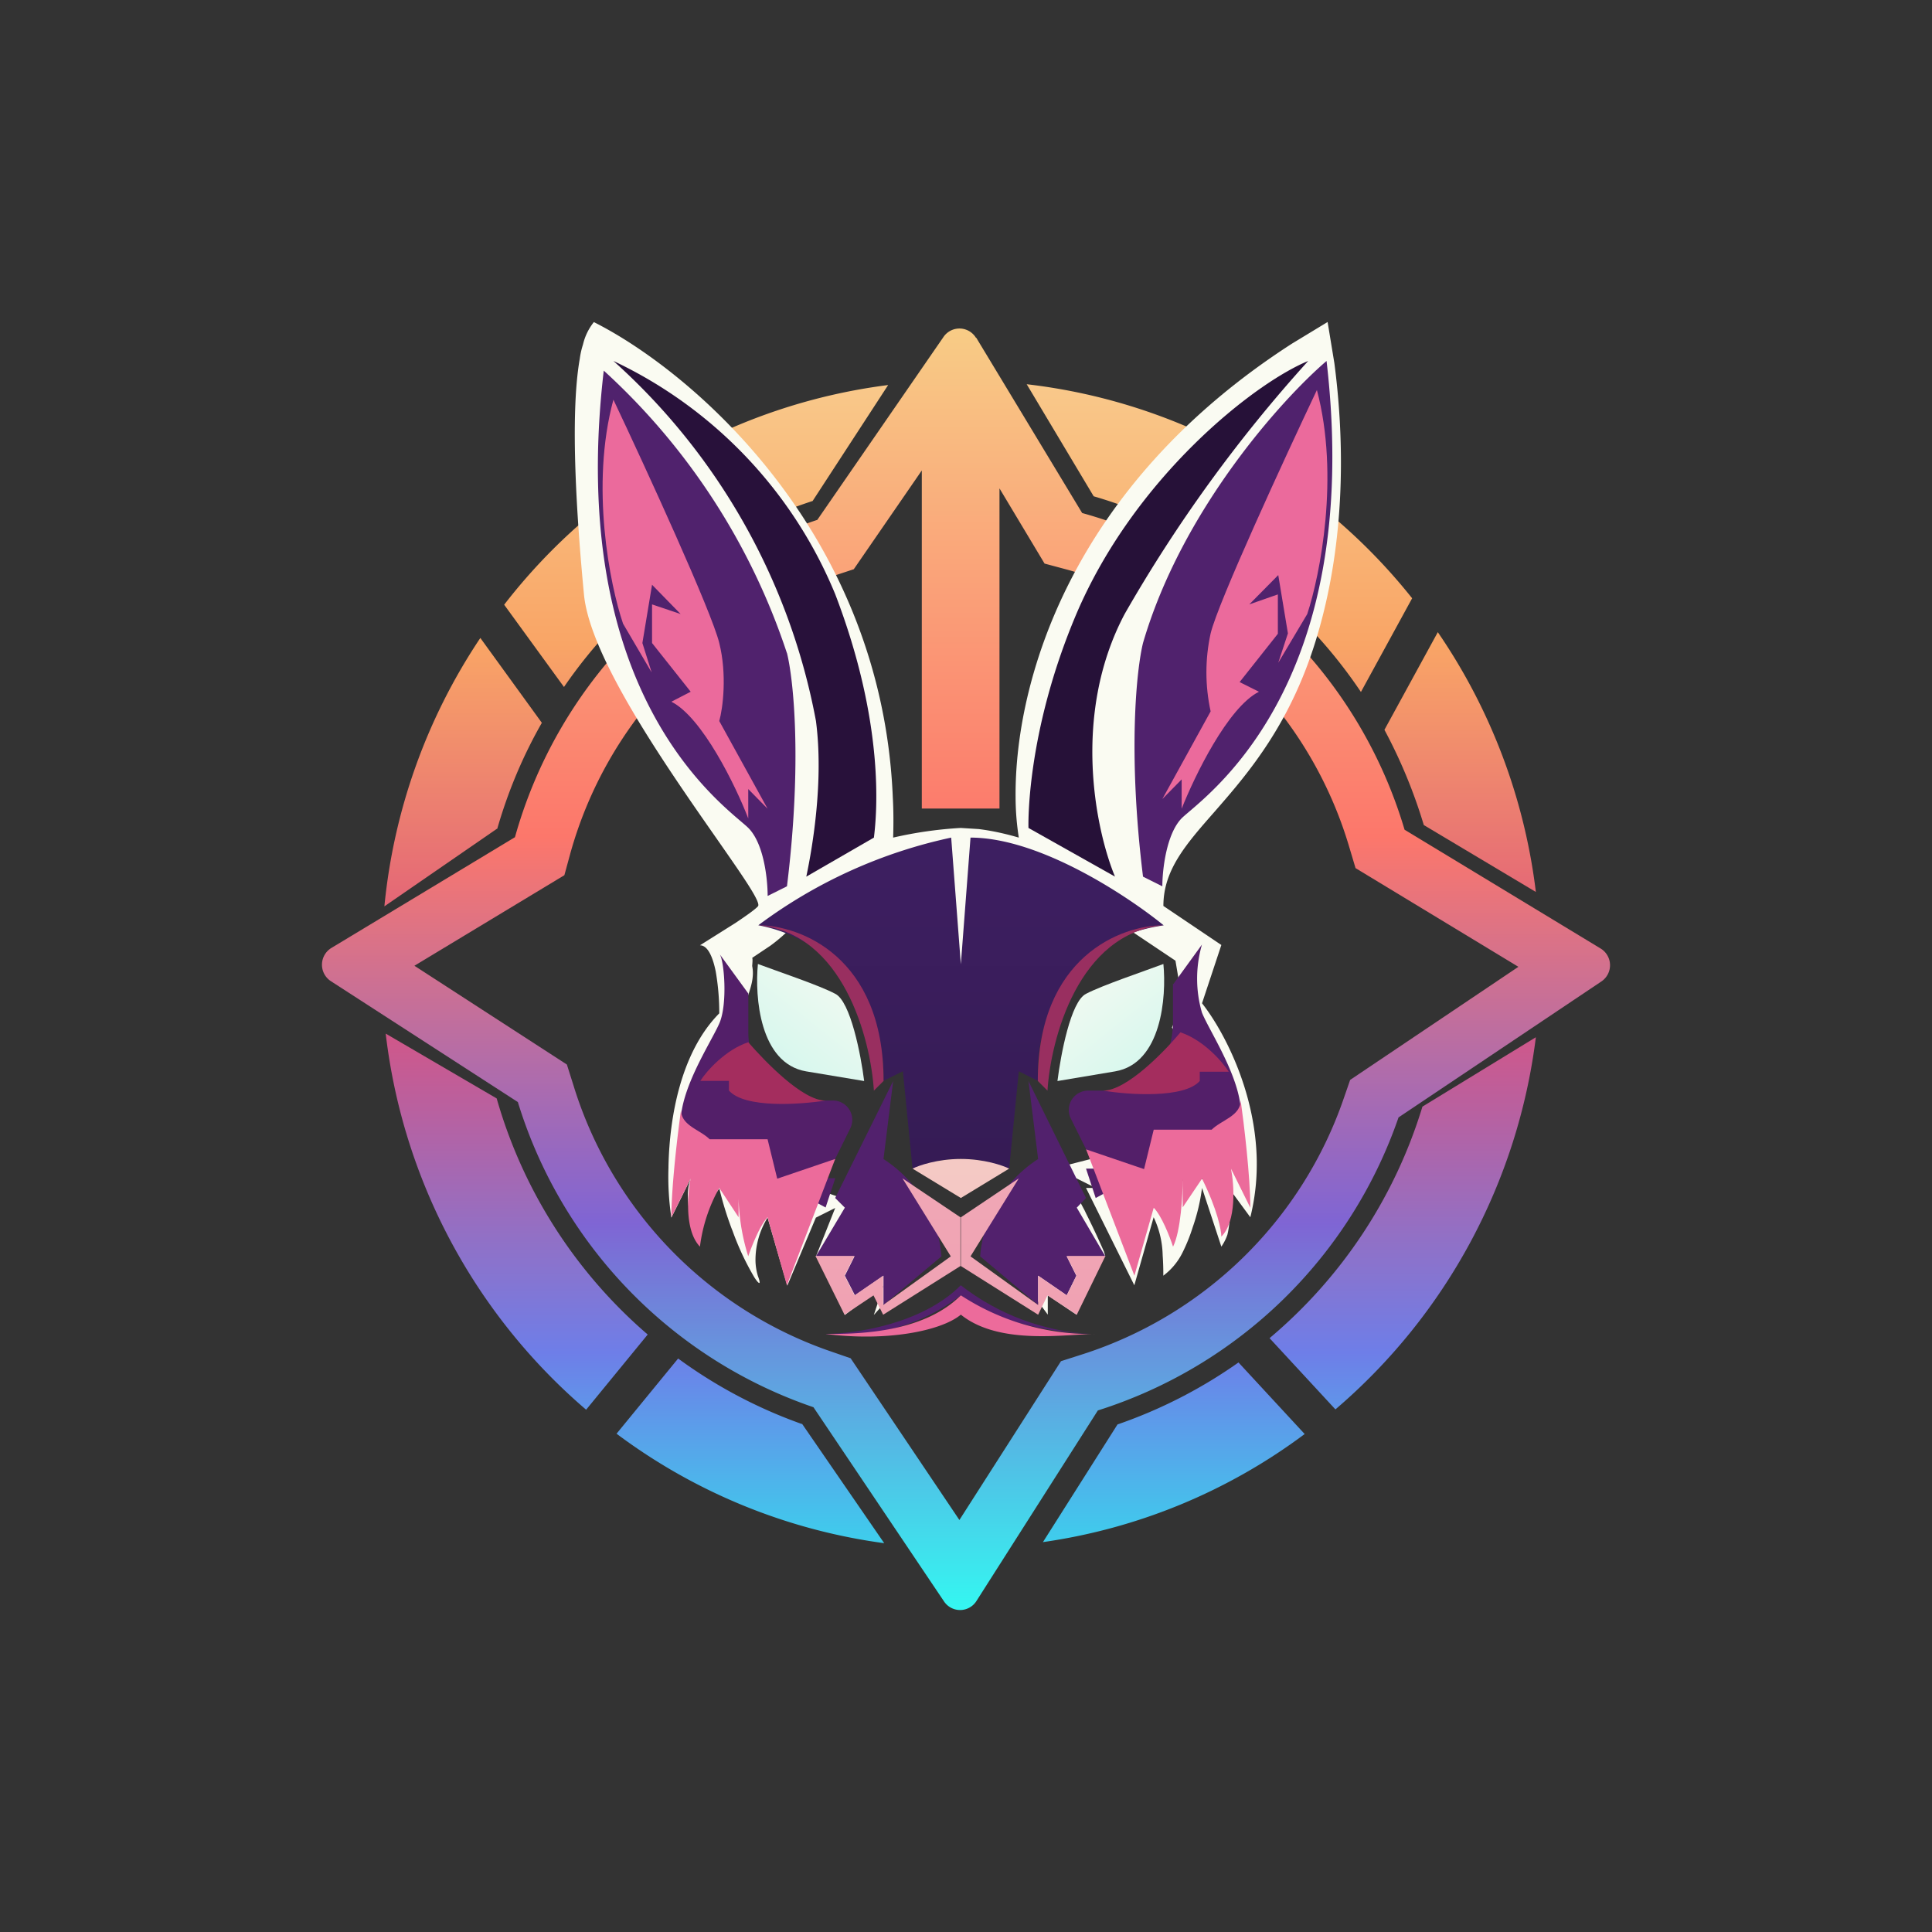 <svg xmlns="http://www.w3.org/2000/svg" width="24" height="24" fill="none" viewBox="0 0 24 24">
    <rect x="0" y="0" width="24" height="24" fill="#333333" stroke="none"/>
    <path fill="url(#EMAGIC__a)" d="m10.095 6.223.938-1.44a7.17 7.17 0 0 0-4.77 2.729l.743 1.022a6 6 0 0 1 3.09-2.311m3.49-.058a6.04 6.04 0 0 1 3.32 2.431l.636-1.164a7.17 7.17 0 0 0-4.788-2.659zm-7.41 4.134q.201-.7.555-1.32l-.764-1.054a7.25 7.25 0 0 0-1.192 3.334l1.4-.965zM4.792 12.84l1.378.805a6.06 6.06 0 0 0 1.876 2.933l-.765.934a7.26 7.26 0 0 1-2.489-4.667zm8.161 6.317a7.1 7.1 0 0 0 3.254-1.343l-.822-.889a6 6 0 0 1-1.503.77l-.929 1.466zM9.962 17.69a6 6 0 0 1-1.538-.814l-.765.934a7.14 7.14 0 0 0 3.325 1.36l-1.022-1.485zm7.725-7.441a6.4 6.4 0 0 0-.489-1.183l.663-1.213a7.25 7.25 0 0 1 1.218 3.227zm-.017 3.498a6.06 6.06 0 0 1-1.899 2.876l.818.885a7.26 7.26 0 0 0 2.49-4.623z"/>
    <path fill="url(#EMAGIC__b)" fill-rule="evenodd" d="m10.376 7.147.23-.076.845-1.227v4.2h.965V6.067l.56.934.28.075a5.07 5.07 0 0 1 3.503 3.44l.08.268 2.023 1.226-2.09 1.405-.08.231a5.07 5.07 0 0 1-3.262 3.183l-.25.08-1.262 1.973-1.351-2.009-.231-.08a5.07 5.07 0 0 1-3.214-3.316l-.08-.253-1.894-1.227 1.863-1.125.075-.275a5.07 5.07 0 0 1 3.29-3.45m1.751-2.952 1.316 2.178a5.79 5.79 0 0 1 4.005 3.934l2.436 1.476a.243.243 0 0 1 .009.409l-2.52 1.689a5.8 5.8 0 0 1-3.735 3.64l-1.51 2.37a.24.24 0 0 1-.4.004l-1.623-2.414a5.8 5.8 0 0 1-3.672-3.791l-2.325-1.503a.244.244 0 0 1 .005-.409L6.397 10.4a5.8 5.8 0 0 1 3.756-3.942l1.57-2.276a.24.24 0 0 1 .4.013z" clip-rule="evenodd"/>
    <path fill="#FAFBF2" d="M7.375 4c1.222.613 3.583 2.623 3.716 5.912.009.16.009.329.004.493a5 5 0 0 1 .84-.12l.223.014c.213.026.409.08.498.106q-.04-.254-.04-.51c-.01-1.405.666-3.846 3.436-5.628l.44-.267.084.511c.102.778.174 2.063-.204 3.356-.325 1.116-.863 1.734-1.29 2.223-.355.404-.63.72-.63 1.164l.72.485-.24.724c.253.32.666 1.076.68 1.956v.022q.003.346-.08.68l-.356-.484c.102.22.127.467.071.702a.6.6 0 0 1-.075.147l-.24-.729q-.032.25-.116.489-.05.16-.125.311a.8.8 0 0 1-.24.29q.001-.128-.008-.254a1.15 1.15 0 0 0-.112-.472l-.24.845-.6-1.209h.12l-.24-.12h-.12q.057.093.111.187l.01.022.102.191.017.036q.118.235.223.475l.017.058h-.48l.36.12-.24.605-.355-.24v.24l-.574-.778.516-.494v-.51l.871-.223-.058.244.018.04.133-.066.045.097.129-.444.475.485.53-.05.026-.017a2.95 2.95 0 0 0-.569-1.85l.133-.302-.089-.529-.63-.422-.72-.395-.752-.25c-.036-.013-.098.178-.178.418-.115.343-.258.778-.386.778-.125 0-.28-.355-.423-.68-.12-.275-.23-.524-.302-.506l-.613.155s-.578.293-.845.565a2 2 0 0 1-.182.15l-.227.152c.009.018 0 .084 0 .102.045.222-.102.422-.102.578v.187l.035.16c-.25.295-.405.66-.444 1.044l-.027.156.391-.52.178.889.338-.511.2.71.8.276.84.587-.698.778.12-.364-.48.364-.24-.605.36-.12h-.48l.24-.604-.24.12-.355.845-.245-.845c-.1.163-.153.35-.15.542a.7.7 0 0 0 .03.183c.045.12.014.106-.044.017a3.4 3.4 0 0 1-.271-.578l-.014-.035q-.09-.24-.15-.49a1.4 1.4 0 0 0-.134.21l-.045.089a1 1 0 0 0-.075.235.3.3 0 0 0 .013.187 1.6 1.6 0 0 1-.151-.645q0-.1.036-.2l-.24.485a3.4 3.4 0 0 1-.036-.622v-.014c.013-.622.156-1.422.631-1.902a3 3 0 0 0-.044-.52c-.036-.178-.098-.325-.196-.325l.445-.28c.124-.084.235-.16.275-.204.045-.045-.19-.378-.515-.845-.614-.88-1.565-2.236-1.645-3.022-.089-.934-.178-2.227-.053-2.934a1 1 0 0 1 .04-.178.7.7 0 0 1 .133-.276z"/>
    <path fill="url(#EMAGIC__c)" d="m12.656 13.308-.12 1.209c-.12 0-.218-.12-.6-.12-.387 0-.48.12-.6.12l-.12-1.21-.24.12a1.91 1.91 0 0 0-1.556-1.933 6.15 6.15 0 0 1 2.396-1.089l.12 1.574.12-1.574c.862 0 1.956.729 2.4 1.09-1.347.195-1.6 1.368-1.56 1.933z"/>
    <path fill="#52216D" d="M10.255 16.57c.36 0 1.2-.12 1.68-.604.465.363 1.03.574 1.619.605-.387-.01-1.165-.116-1.618-.48-.478.369-1.08.54-1.68.48"/>
    <path fill="#EC6B9B" d="M11.936 16.091c-.48.48-1.32.48-1.68.48.768.098 1.44-.04 1.68-.24.48.387 1.315.24 1.675.24a2.95 2.95 0 0 1-1.675-.48"/>
    <path fill="#992F60" d="m10.856 13.548.12-.12c0-1.547-1.04-1.934-1.556-1.934 1.053.098 1.396 1.409 1.436 2.058zm2.156 0-.12-.12c0-1.547 1.04-1.934 1.56-1.934-1.054.098-1.4 1.409-1.44 2.058z"/>
    <path fill="#531F69" d="m9.296 12.342-.356-.489c.058.085.098.61 0 .85-.102.244-.538.88-.48 1.333l1.796.964.12-.364h-.12l.306-.618a.24.24 0 0 0-.01-.232.24.24 0 0 0-.203-.115h-.333c-.578 0-.72-.564-.72-.844v-.49z"/>
    <path fill="#EC6B9B" d="M8.34 15.121c0-.386.08-1.049.12-1.333 0 .195.235.244.355.364h.72l.12.49.72-.245-.6 1.569-.24-.845c-.093.098-.2.365-.24.485a2.6 2.6 0 0 1-.12-.845v.36l-.24-.364a2 2 0 0 0-.24.729c-.191-.196-.156-.645-.116-.845z"/>
    <path fill="#A42D5E" d="M9.295 12.947c-.284.094-.52.36-.595.48h.355v.12c.196.223.88.174 1.2.125-.288 0-.755-.49-.96-.725"/>
    <path fill="#531F69" d="m14.576 12.224.355-.49c-.08.277-.08.57 0 .845.098.245.534.885.48 1.334l-1.8.969-.12-.365h.12l-.307-.618a.24.24 0 0 1 .009-.237.24.24 0 0 1 .209-.114h.329c.578 0 .72-.56.72-.844v-.48z"/>
    <path fill="#EC6B9B" d="M15.532 15.003c0-.387-.08-1.05-.12-1.334 0 .195-.24.244-.36.364h-.72l-.12.49-.72-.245.6 1.569.24-.844c.097.097.2.36.24.484.097-.196.12-.645.12-.845v.356l.24-.356c.19.383.24.64.24.72.19-.19.16-.644.12-.844z"/>
    <path fill="#A42D5E" d="M14.664 12.824c.29.098.52.364.6.489h-.36v.115c-.19.218-.88.174-1.2.12.29 0 .756-.48.96-.724"/>
    <path fill="url(#EMAGIC__d)" d="M10.015 13.309c-.578-.098-.64-.925-.6-1.334.24.09.769.267.96.37.191.093.32.764.36 1.084z"/>
    <path fill="url(#EMAGIC__e)" d="M13.852 13.309c.577-.098.64-.925.6-1.334-.24.09-.765.267-.96.37-.192.093-.316.764-.356 1.084z"/>
    <path fill="#52216D" d="m10.375 14.882.72-1.453-.12.969a1.58 1.58 0 0 1 .72 1.209l-.72.604v-.364l-.355.244-.125-.244.12-.24h-.48l.36-.605zm3.116 0-.715-1.453.12.969a1.58 1.58 0 0 0-.72 1.209l.72.604v-.364l.355.244.12-.244-.12-.24h.48l-.355-.605z"/>
    <path fill="url(#EMAGIC__f)" d="M10.62 15.602h-.49l.361.73.36-.24.12.24.96-.605v-.605l-.72-.484.6.969-.84.604v-.364l-.355.244-.125-.244.12-.24z"/>
    <path fill="url(#EMAGIC__g)" d="M13.252 15.602h.48l-.356.73-.364-.24-.116.24-.96-.605v-.605l.72-.484-.6.969.84.604v-.364l.356.244.12-.244-.12-.24z"/>
    <path fill="url(#EMAGIC__h)" d="M11.936 14.397c-.29 0-.52.08-.6.12l.6.365.6-.365c-.08-.04-.311-.12-.6-.12"/>
    <path fill="#28113A" d="M10.376 7.383A5.53 5.53 0 0 0 7.62 4.484a7.96 7.96 0 0 1 2.516 4.472c.097.738-.04 1.556-.12 1.934l.84-.485c.04-.32.133-1.422-.48-3.022"/>
    <path fill="#50226D" d="M9.775 8.112A8.24 8.24 0 0 0 7.5 4.604c-.48 4.112 1.556 5.441 1.796 5.681.196.196.24.645.24.845l.24-.12c.191-1.547.08-2.578 0-2.898m4.423-.125c.48-1.645 1.72-3.023 2.28-3.503.476 4.108-1.56 5.441-1.8 5.681-.191.196-.24.645-.24.845l-.24-.12c-.191-1.547-.08-2.578 0-2.903"/>
    <path fill="#261138" d="m13.852 10.89-1.076-.605s-.04-1.16.595-2.658c.72-1.69 2.2-2.863 2.88-3.143a18 18 0 0 0-2.28 3.143c-.666 1.258-.355 2.698-.12 3.263"/>
    <path fill="#EB6A9C" d="M8.935 7.988C8.842 7.601 8.02 5.81 7.62 4.965c-.29 1.067-.045 2.299.12 2.783l.355.605-.115-.365.12-.724.355.364-.355-.12v.48l.48.605-.24.124c.382.191.8 1.045.955 1.45v-.365l.24.244-.6-1.089c.045-.16.098-.578 0-.969m6.104-.12c.093-.387.92-2.178 1.32-3.023.284 1.067.04 2.299-.12 2.783l-.36.605.12-.365-.12-.724-.36.364.355-.124v.489l-.475.6.24.12c-.387.195-.8 1.049-.96 1.453v-.364l-.24.244.6-1.089c-.07-.319-.07-.65 0-.969"/>
    <defs>
        <linearGradient id="EMAGIC__a" x1="11.999" x2="11.999" y1="4" y2="20.001" gradientUnits="userSpaceOnUse">
            <stop stop-color="#F9D193"/>
            <stop offset=".25" stop-color="#F9A566"/>
            <stop offset=".52" stop-color="#DD527C"/>
            <stop offset=".8" stop-color="#6E7EE8"/>
            <stop offset="1" stop-color="#2DEAEE"/>
        </linearGradient>
        <linearGradient id="EMAGIC__b" x1="11.998" x2="11.998" y1="3.999" y2="20.002" gradientUnits="userSpaceOnUse">
            <stop stop-color="#F8CD86"/>
            <stop offset=".4" stop-color="#FC776B"/>
            <stop offset=".7" stop-color="#7F65D4"/>
            <stop offset="1" stop-color="#34F7F1"/>
        </linearGradient>
        <linearGradient id="EMAGIC__c" x1="11.993" x2="11.993" y1="4" y2="20" gradientUnits="userSpaceOnUse">
            <stop stop-color="#4B2576"/>
            <stop offset="1" stop-color="#2A1643"/>
        </linearGradient>
        <linearGradient id="EMAGIC__d" x1="17.111" x2="9.269" y1="9.383" y2="19.322" gradientUnits="userSpaceOnUse">
            <stop stop-color="#64EDE7"/>
            <stop offset=".46" stop-color="#FAFBF2"/>
            <stop offset="1" stop-color="#71ECE0"/>
        </linearGradient>
        <linearGradient id="EMAGIC__e" x1="6.843" x2="14.732" y1="9.383" y2="19.353" gradientUnits="userSpaceOnUse">
            <stop stop-color="#64EDE7"/>
            <stop offset=".46" stop-color="#FAFBF2"/>
            <stop offset="1" stop-color="#71ECE0"/>
        </linearGradient>
        <linearGradient id="EMAGIC__f" x1="12.019" x2="12.019" y1="4.001" y2="20.001" gradientUnits="userSpaceOnUse">
            <stop stop-color="#EFC9C4"/>
            <stop offset="1" stop-color="#F096AE"/>
        </linearGradient>
        <linearGradient id="EMAGIC__g" x1="12" x2="12" y1="4.001" y2="20.001" gradientUnits="userSpaceOnUse">
            <stop stop-color="#EFC9C4"/>
            <stop offset="1" stop-color="#F096AE"/>
        </linearGradient>
        <linearGradient id="EMAGIC__h" x1="12" x2="12" y1="4" y2="20.001" gradientUnits="userSpaceOnUse">
            <stop stop-color="#FCE3CF"/>
            <stop offset="1" stop-color="#F0BBBE"/>
        </linearGradient>
    </defs>
</svg>
